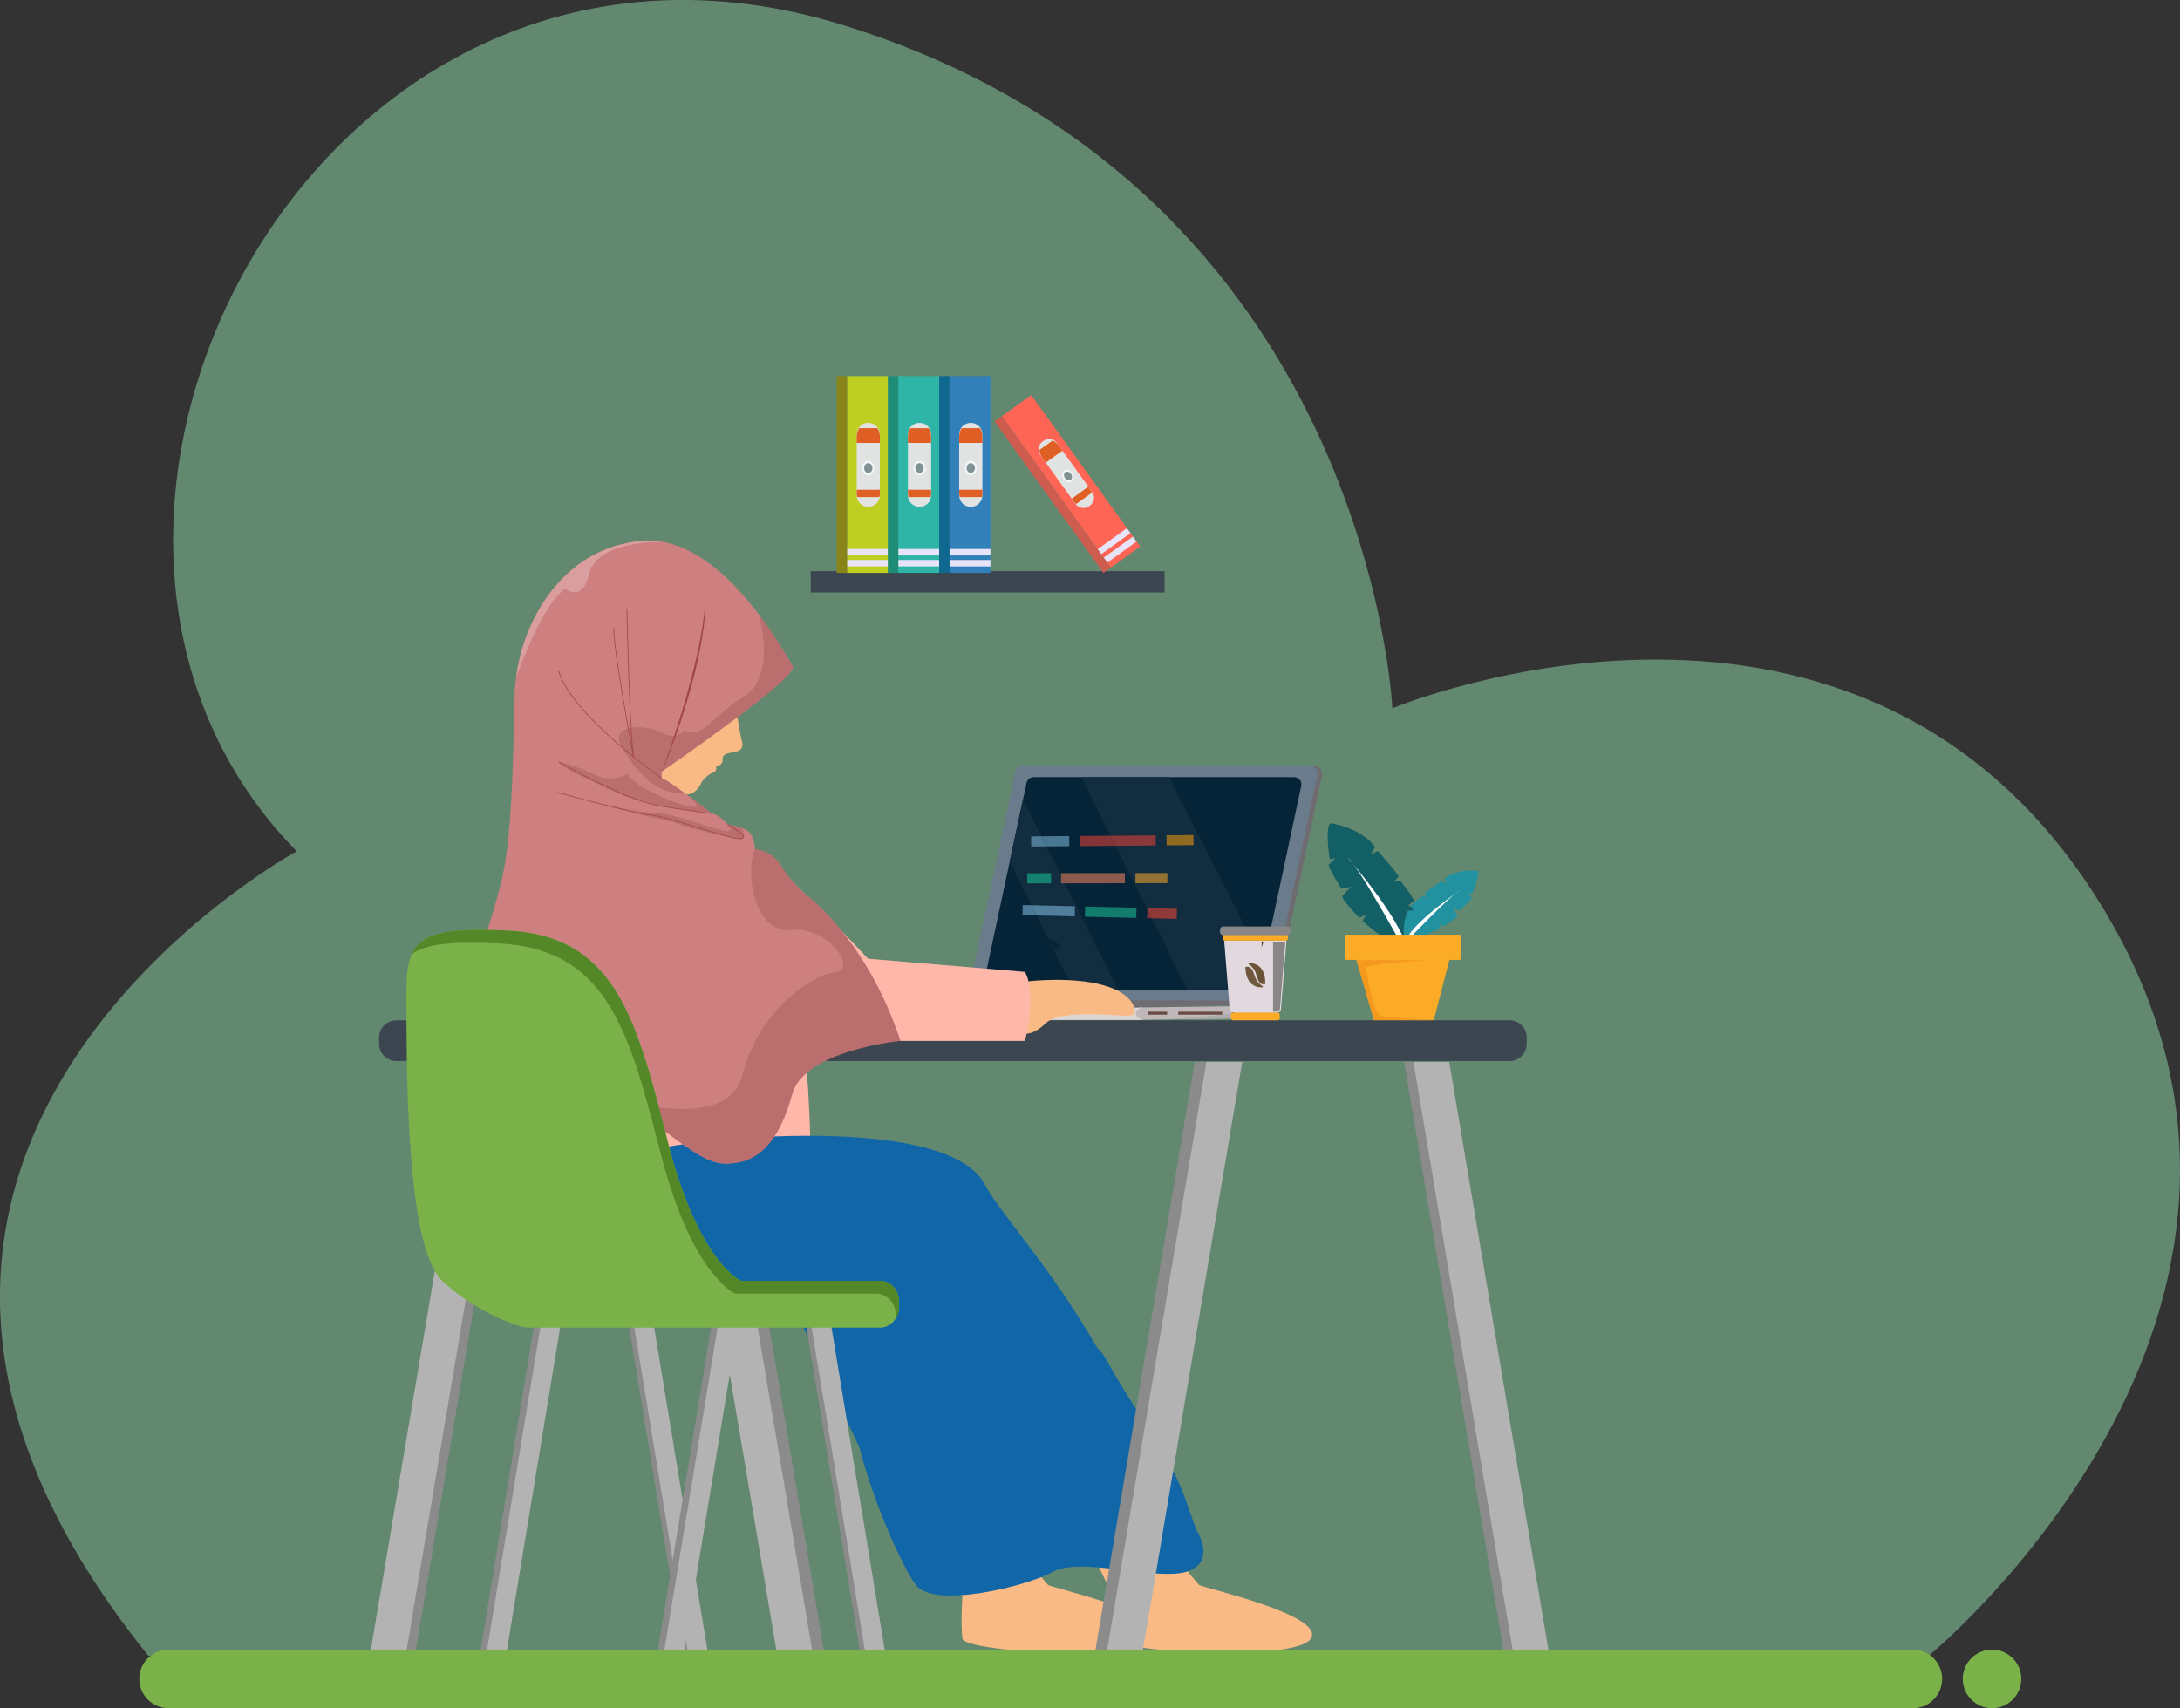<?xml version="1.0" encoding="UTF-8"?>
<!DOCTYPE svg PUBLIC "-//W3C//DTD SVG 1.1//EN" "http://www.w3.org/Graphics/SVG/1.1/DTD/svg11.dtd">
<!-- Creator: CorelDRAW 2017 -->
<svg xmlns="http://www.w3.org/2000/svg" xml:space="preserve" width="61.209mm" height="47.968mm" version="1.1" style="shape-rendering:geometricPrecision; text-rendering:geometricPrecision; image-rendering:optimizeQuality; fill-rule:evenodd; clip-rule:evenodd"
viewBox="0 0 889.67 697.22"
 xmlns:xlink="http://www.w3.org/1999/xlink">
 <rect x="0" y="0" width="889.67" height="697.22" fill="#333333" stroke="none"/>
 <defs>
  <style type="text/css">
   <![CDATA[
    .fil47 {fill:none;fill-rule:nonzero}
    .fil22 {fill:#052438;fill-rule:nonzero}
    .fil14 {fill:#0F6890;fill-rule:nonzero}
    .fil43 {fill:#1066A6;fill-rule:nonzero}
    .fil23 {fill:#112D3F;fill-rule:nonzero}
    .fil53 {fill:#125F65;fill-rule:nonzero}
    .fil35 {fill:#127D6D;fill-rule:nonzero}
    .fil29 {fill:#168170;fill-rule:nonzero}
    .fil12 {fill:#1F8C77;fill-rule:nonzero}
    .fil55 {fill:#2292A0;fill-rule:nonzero}
    .fil46 {fill:#2C5F82;fill-rule:nonzero}
    .fil11 {fill:#2EB5A7;fill-rule:nonzero}
    .fil13 {fill:#3180B9;fill-rule:nonzero}
    .fil1 {fill:#3B4651;fill-rule:nonzero}
    .fil60 {fill:#443414;fill-rule:nonzero}
    .fil24 {fill:#497692;fill-rule:nonzero}
    .fil33 {fill:#4C7A97;fill-rule:nonzero}
    .fil25 {fill:#4E7A95;fill-rule:nonzero}
    .fil34 {fill:#517E9A;fill-rule:nonzero}
    .fil52 {fill:#548728;fill-rule:nonzero}
    .fil20 {fill:#6A4C44;fill-rule:nonzero}
    .fil21 {fill:#6A7B8B;fill-rule:nonzero}
    .fil61 {fill:#6B5338;fill-rule:nonzero}
    .fil15 {fill:#6E6C71;fill-rule:nonzero}
    .fil62 {fill:#70593F;fill-rule:nonzero}
    .fil51 {fill:#7AB149;fill-rule:nonzero}
    .fil8 {fill:#809292;fill-rule:nonzero}
    .fil26 {fill:#843436;fill-rule:nonzero}
    .fil10 {fill:#888419;fill-rule:nonzero}
    .fil59 {fill:#898688;fill-rule:nonzero}
    .fil27 {fill:#8A3839;fill-rule:nonzero}
    .fil36 {fill:#8B3536;fill-rule:nonzero}
    .fil39 {fill:#8B8B8B;fill-rule:nonzero}
    .fil30 {fill:#8D5B4E;fill-rule:nonzero}
    .fil37 {fill:#903939;fill-rule:nonzero}
    .fil28 {fill:#906A21;fill-rule:nonzero}
    .fil31 {fill:#915E50;fill-rule:nonzero}
    .fil32 {fill:#937234;fill-rule:nonzero}
    .fil48 {fill:#A04646;fill-rule:nonzero}
    .fil19 {fill:#AFAAAC;fill-rule:nonzero}
    .fil40 {fill:#B3B3B3;fill-rule:nonzero}
    .fil38 {fill:#B3BAC1;fill-rule:nonzero}
    .fil45 {fill:#BA6E6E;fill-rule:nonzero}
    .fil9 {fill:#BECF21;fill-rule:nonzero}
    .fil18 {fill:#C0B7BA;fill-rule:nonzero}
    .fil5 {fill:#CE5D4F;fill-rule:nonzero}
    .fil44 {fill:#CE8080;fill-rule:nonzero}
    .fil16 {fill:#D2D3D5;fill-rule:nonzero}
    .fil50 {fill:#DA9E9E;fill-rule:nonzero}
    .fil17 {fill:#DCD7D4;fill-rule:nonzero}
    .fil6 {fill:#E05F25;fill-rule:nonzero}
    .fil3 {fill:#E1E3E2;fill-rule:nonzero}
    .fil58 {fill:#E2D9DE;fill-rule:nonzero}
    .fil4 {fill:#E7E4F9;fill-rule:nonzero}
    .fil49 {fill:#E7EEF5;fill-rule:nonzero}
    .fil7 {fill:#F1F6FA;fill-rule:nonzero}
    .fil57 {fill:#F5991E;fill-rule:nonzero}
    .fil41 {fill:#FABA85;fill-rule:nonzero}
    .fil56 {fill:#FCAB26;fill-rule:nonzero}
    .fil2 {fill:#FE6555;fill-rule:nonzero}
    .fil42 {fill:#FFB7A9;fill-rule:nonzero}
    .fil54 {fill:white;fill-rule:nonzero}
    .fil0 {fill:#91DEAB;fill-rule:nonzero;fill-opacity:0.502}
   ]]>
  </style>
 </defs>
 <g id="Layer_x0020_1">
  <g id="_2891719390928">
   <path class="fil0" d="M787.13 675.8c0,0 170.01,-139.18 72.2,-303.34 -97.81,-164.16 -291.11,-83.35 -291.11,-83.35 0,0 -9.32,-211.91 -223.58,-278.7 -214.26,-66.79 -353.99,204.15 -223.58,337.06 0,0 -225.91,123.02 -60.55,328.32l726.62 0z"/>
   <polygon class="fil1" points="330.87,241.83 475.27,241.83 475.27,233.14 330.87,233.14 "/>
   <polygon class="fil2" points="453.35,231.68 465.31,223.08 420.86,161.29 408.9,169.88 "/>
   <path class="fil3" d="M444.4 206.63l0.46 -0.33c1.75,-1.26 2.14,-3.69 0.89,-5.43l-14.42 -20.05c-1.25,-1.75 -3.69,-2.14 -5.43,-0.89l-0.46 0.33c-1.75,1.25 -2.14,3.69 -0.89,5.43l14.42 20.05c1.25,1.75 3.69,2.14 5.43,0.89z"/>
   <polygon class="fil4" points="451.89,229.65 463.84,221.04 462.38,219.01 450.42,227.61 "/>
   <polygon class="fil4" points="449.4,226.19 461.36,217.59 459.9,215.56 447.94,224.16 "/>
   <polygon class="fil5" points="453.35,231.68 450.34,233.85 405.89,172.05 408.9,169.88 "/>
   <path class="fil6" d="M432.15 181.96l1.43 1.99 -6.78 4.88 -1.43 -1.99c-0.72,-1 -1.1,-2.1 -1.18,-3.15l5.35 -3.85c0.97,0.41 1.9,1.13 2.61,2.12z"/>
   <path class="fil6" d="M444.16 198.66l0.77 1.06c0.31,0.43 0.56,0.89 0.75,1.35l-6.49 4.67c-0.38,-0.33 -0.73,-0.71 -1.04,-1.14l-0.77 -1.06 6.78 -4.88z"/>
   <path class="fil7" d="M434.09 195.56c0.9,1.25 2.42,1.69 3.41,0.98 0.98,-0.71 1.05,-2.29 0.15,-3.54 -0.9,-1.25 -2.42,-1.68 -3.4,-0.98 -0.98,0.71 -1.05,2.29 -0.16,3.54z"/>
   <path class="fil8" d="M434.65 195.16c0.61,0.85 1.65,1.15 2.32,0.67 0.67,-0.48 0.72,-1.56 0.11,-2.42 -0.61,-0.85 -1.65,-1.15 -2.32,-0.67 -0.67,0.48 -0.72,1.56 -0.11,2.42z"/>
   <polygon class="fil9" points="345.68,233.85 362.39,233.85 362.39,153.52 345.68,153.52 "/>
   <path class="fil3" d="M354.32 206.87l0.08 0c2.59,0 4.69,-2.1 4.69,-4.7l0 -24.88c0,-2.6 -2.1,-4.69 -4.69,-4.69l-0.08 0c-2.59,0 -4.69,2.1 -4.69,4.69l0 24.88c0,2.59 2.1,4.7 4.69,4.7z"/>
   <polygon class="fil4" points="345.68,231.2 362.39,231.2 362.39,228.56 345.68,228.56 "/>
   <polygon class="fil4" points="345.68,226.71 362.39,226.71 362.39,224.07 345.68,224.07 "/>
   <polygon class="fil10" points="341.47,233.85 345.68,233.85 345.68,153.52 341.47,153.52 "/>
   <path class="fil6" d="M359.09 178.19l0 2.59 -9.47 0 0 -2.59c0,-1.29 0.38,-2.48 1,-3.43l7.47 0c0.62,0.95 1,2.13 1,3.43z"/>
   <path class="fil6" d="M359.09 199.9l0 1.38c0,0.56 -0.07,1.11 -0.2,1.62l-9.06 0c-0.13,-0.51 -0.2,-1.06 -0.2,-1.62l0 -1.38 9.47 0z"/>
   <path class="fil7" d="M351.87 191.04c0,1.62 1.11,2.94 2.49,2.94 1.37,0 2.49,-1.32 2.49,-2.94 0,-1.62 -1.11,-2.93 -2.49,-2.93 -1.37,0 -2.49,1.31 -2.49,2.93z"/>
   <path class="fil8" d="M352.66 191.04c0,1.11 0.76,2 1.7,2 0.94,0 1.7,-0.9 1.7,-2 0,-1.11 -0.76,-2 -1.7,-2 -0.94,0 -1.7,0.9 -1.7,2z"/>
   <polygon class="fil11" points="366.59,233.85 383.3,233.85 383.3,153.52 366.59,153.52 "/>
   <path class="fil3" d="M375.23 206.87l0.08 0c2.59,0 4.7,-2.1 4.7,-4.7l0 -24.88c0,-2.6 -2.1,-4.69 -4.7,-4.69l-0.08 0c-2.59,0 -4.7,2.1 -4.7,4.69l0 24.88c0,2.59 2.1,4.7 4.7,4.7z"/>
   <polygon class="fil4" points="366.59,231.2 383.3,231.2 383.3,228.56 366.59,228.56 "/>
   <polygon class="fil4" points="366.59,226.71 383.3,226.71 383.3,224.07 366.59,224.07 "/>
   <polygon class="fil12" points="362.39,233.85 366.59,233.85 366.59,153.52 362.39,153.52 "/>
   <path class="fil6" d="M380 178.19l0 2.59 -9.47 0 0 -2.59c0,-1.29 0.38,-2.48 1,-3.43l7.47 0c0.63,0.95 1,2.13 1,3.43z"/>
   <path class="fil6" d="M380 199.9l0 1.38c0,0.56 -0.07,1.11 -0.2,1.62l-9.06 0c-0.13,-0.51 -0.2,-1.06 -0.2,-1.62l0 -1.38 9.47 0z"/>
   <path class="fil7" d="M372.78 191.04c0,1.62 1.11,2.94 2.49,2.94 1.37,0 2.49,-1.32 2.49,-2.94 0,-1.62 -1.11,-2.93 -2.49,-2.93 -1.37,0 -2.49,1.31 -2.49,2.93z"/>
   <path class="fil8" d="M373.57 191.04c0,1.11 0.76,2 1.7,2 0.94,0 1.7,-0.9 1.7,-2 0,-1.11 -0.76,-2 -1.7,-2 -0.94,0 -1.7,0.9 -1.7,2z"/>
   <polygon class="fil13" points="387.51,233.85 404.21,233.85 404.21,153.52 387.51,153.52 "/>
   <path class="fil3" d="M396.14 206.87l0.08 0c2.59,0 4.7,-2.1 4.7,-4.7l0 -24.88c0,-2.6 -2.1,-4.69 -4.7,-4.69l-0.08 0c-2.59,0 -4.69,2.1 -4.69,4.69l0 24.88c0,2.59 2.1,4.7 4.69,4.7z"/>
   <polygon class="fil4" points="387.51,231.2 404.21,231.2 404.21,228.56 387.51,228.56 "/>
   <polygon class="fil4" points="387.51,226.71 404.21,226.71 404.21,224.07 387.51,224.07 "/>
   <polygon class="fil14" points="383.3,233.85 387.51,233.85 387.51,153.52 383.3,153.52 "/>
   <path class="fil6" d="M400.92 178.19l0 2.59 -9.47 0 0 -2.59c0,-1.29 0.38,-2.48 1,-3.43l7.47 0c0.62,0.95 1,2.13 1,3.43z"/>
   <path class="fil6" d="M400.92 199.9l0 1.38c0,0.56 -0.07,1.11 -0.2,1.62l-9.06 0c-0.13,-0.51 -0.2,-1.06 -0.2,-1.62l0 -1.38 9.47 0z"/>
   <path class="fil7" d="M393.69 191.04c0,1.62 1.11,2.94 2.49,2.94 1.37,0 2.49,-1.32 2.49,-2.94 0,-1.62 -1.11,-2.93 -2.49,-2.93 -1.37,0 -2.49,1.31 -2.49,2.93z"/>
   <path class="fil8" d="M394.48 191.04c0,1.11 0.76,2 1.7,2 0.94,0 1.7,-0.9 1.7,-2 0,-1.11 -0.76,-2 -1.7,-2 -0.94,0 -1.7,0.9 -1.7,2z"/>
   <polygon class="fil15" points="393.18,409.96 350.33,411.08 459.58,411.87 517.2,410.61 "/>
   <path class="fil16" d="M350.59 416.26l115.76 0 0 -5.01 -115.76 0c-1.38,0 -2.5,1.12 -2.5,2.5 0,1.39 1.12,2.51 2.5,2.51z"/>
   <path class="fil17" d="M466.35 411.25l-1.1 0c-2.4,0.67 -18.68,2.84 -24.76,2.9 -48.26,0.46 -88.31,2.11 -88.31,2.11l114.17 0 0 -5.01z"/>
   <path class="fil18" d="M467.2 416.2l51.2 -0.69c1.75,-0.02 3.14,-0.93 3.09,-2.02l-0.04 -1.08c-0.05,-1.08 -1.48,-1.93 -3.21,-1.91l-51.24 0.68c-1.93,0.03 -3.46,1.04 -3.41,2.24l0.02 0.64c0.05,1.21 1.66,2.16 3.58,2.12z"/>
   <path class="fil19" d="M474.38 416.1l44.02 -0.59c1.75,-0.02 3.14,-0.93 3.09,-2.02l-0.04 -1.08c-0.05,-1.08 -1.48,-1.93 -3.21,-1.91l-3.05 0.04c-5.86,3.87 -40.81,5.55 -40.81,5.55z"/>
   <polygon class="fil20" points="480.85,414.15 498.81,414.15 498.81,412.94 480.85,412.94 "/>
   <polygon class="fil20" points="468.42,414.15 476.31,414.15 476.31,412.94 468.42,412.94 "/>
   <path class="fil20" d="M504.19 413.55c0,0.37 -0.32,0.67 -0.73,0.67 -0.4,0 -0.73,-0.3 -0.73,-0.67 0,-0.38 0.33,-0.68 0.73,-0.68 0.41,0 0.73,0.3 0.73,0.68z"/>
   <path class="fil15" d="M517.01 410.26l-118.42 0c-2.11,0 -3.68,-1.93 -3.25,-3.98l19.27 -91.12c0.32,-1.53 1.68,-2.62 3.24,-2.62l118.42 0c2.11,0 3.68,1.93 3.25,3.98l-19.27 91.13c-0.32,1.52 -1.68,2.62 -3.25,2.62z"/>
   <path class="fil21" d="M515.43 408.35l-116.89 0c-2.08,0 -3.63,-1.89 -3.2,-3.9l19.02 -89.34c0.32,-1.5 1.66,-2.57 3.2,-2.57l116.89 0c2.08,0 3.63,1.89 3.2,3.9l-19.02 89.34c-0.32,1.5 -1.66,2.57 -3.2,2.57z"/>
   <path class="fil22" d="M510.84 404.12l-106.29 0c-1.89,0 -3.3,-1.72 -2.91,-3.54l17.3 -81.04c0.29,-1.36 1.51,-2.33 2.91,-2.33l106.29 0c1.89,0 3.3,1.71 2.91,3.54l-17.3 81.04c-0.29,1.36 -1.5,2.33 -2.91,2.33z"/>
   <path class="fil23" d="M501.21 404.12l-16.52 0 -14.63 -29.28 10.16 0.25 0.11 -4.14 -12.07 -0.3 -0.01 0.55 -12.97 -25.96 16.43 -0.14 -0.03 -4.14 -18.46 0.15 -11.94 -23.9 35.87 0 33.86 66.76 -11.41 0 1.61 20.14zm-24.8 -47.79l-13.04 0.02 0 4.14 13.04 -0.01 -0.01 -4.15zm10.66 -15.51l-11.02 0.09 0.04 4.14 11.02 -0.09 -0.03 -4.14z"/>
   <path class="fil23" d="M456.36 404.12l-18.12 0 -8.11 -16.23 2.45 -0.83 0.02 -0.24 0.11 -1.1 -5.07 -2.92 -0.01 0.1 -0.61 -1.23 0.07 -0.18 -0.17 -0.01 -3.9 -7.81 15.56 0.39 0.1 -4.14 -17.76 -0.44 -8.88 -17.77 1.26 -5.89 4.17 -19.53 7.52 15.05 -4.23 0.04 0.04 4.14 6.25 -0.05 5.94 11.89 0 3.18 1.58 0 21.77 43.58zm-27.4 -47.71l-9.76 0.01 0.01 4.14 9.76 -0.01 -0.01 -4.14zm0.45 30.05l-0.54 -1.08 1.46 0.79 -0.92 0.29z"/>
   <polygon class="fil24" points="427.07,345.47 425.01,341.34 436.35,341.25 436.38,345.39 "/>
   <polygon class="fil25" points="420.82,345.52 420.79,341.38 425.01,341.34 427.07,345.47 "/>
   <polygon class="fil26" points="440.76,345.36 440.72,341.21 453.22,341.11 455.28,345.23 "/>
   <polygon class="fil27" points="455.28,345.23 453.22,341.11 471.68,340.95 471.71,345.1 "/>
   <polygon class="fil28" points="476.09,345.06 476.06,340.92 487.08,340.82 487.11,344.97 "/>
   <polygon class="fil29" points="419.22,360.56 419.21,356.42 428.97,356.4 428.97,360.55 "/>
   <polygon class="fil30" points="434.6,360.54 433.01,357.36 433.01,356.39 459.09,356.36 459.09,360.5 "/>
   <polygon class="fil31" points="433.01,360.54 433.01,357.36 434.6,360.54 "/>
   <polygon class="fil32" points="463.38,360.49 463.38,356.35 476.42,356.33 476.43,360.48 "/>
   <polygon class="fil33" points="423.04,373.67 417.28,373.53 417.38,369.39 420.94,369.48 "/>
   <polygon class="fil34" points="438.6,374.06 423.04,373.67 420.94,369.48 438.7,369.91 "/>
   <polygon class="fil35" points="463.7,374.67 442.76,374.16 442.87,370.02 463.81,370.53 "/>
   <polygon class="fil36" points="470.07,374.83 468.16,374.79 468.25,371.19 "/>
   <polygon class="fil37" points="480.23,375.09 470.07,374.83 468.25,371.19 468.27,370.64 480.33,370.94 "/>
   <polygon class="fil38" points="427.04,381.67 426.94,381.48 427.11,381.5 "/>
   <polygon class="fil39" points="169.32,675.8 154.71,675.8 195.63,433.44 210.24,433.44 "/>
   <polygon class="fil40" points="165.54,675.8 150.93,675.8 191.84,433.44 206.45,433.44 "/>
   <polygon class="fil39" points="322,675.8 336.61,675.8 295.7,433.44 281.09,433.44 "/>
   <polygon class="fil40" points="317.22,675.8 331.83,675.8 290.92,433.44 276.31,433.44 "/>
   <path class="fil1" d="M161.7 433.08l454.38 0c3.86,0 6.98,-3.13 6.98,-6.99l0 -2.66c0,-3.86 -3.12,-6.98 -6.98,-6.98l-454.38 0c-3.86,0 -6.99,3.13 -6.99,6.98l0 2.66c0,3.85 3.13,6.99 6.99,6.99z"/>
   <path class="fil41" d="M419.73 400.52c0,0 17.46,-2.02 30.37,1.56 12.9,3.58 14.25,10.75 12.1,12.18 -2.15,1.43 -28.6,-3.25 -35.52,3.47 -6.92,6.72 -10.99,3.35 -10.99,3.35l4.05 -20.56z"/>
   <path class="fil41" d="M412.55 629.09c0,0 14.21,16.72 15.12,17.8 0.92,1.08 51.46,12.19 45.72,21.87 -5.73,9.68 -79.93,5.74 -80.64,0 -0.72,-5.74 0,-16.9 0,-16.9l-7.11 -14.7 26.91 -8.07z"/>
   <path class="fil42" d="M330.85 471.07c0,0 -0.59,-32.44 -3.1,-47.14 0,0 11.95,0.07 14.1,0.94l76.44 0c0,0 5.11,-18.85 0,-28.17l-64.01 -5.38c0,0 -41.1,-43.97 -49.7,-46.71 -8.6,-2.75 -73.12,-19.59 -91.4,-0.06 -18.28,19.53 43.37,128.14 43.37,128.14 0,0 72.04,6.09 74.31,-1.62z"/>
   <path class="fil41" d="M474.2 629.09c0,0 14.21,16.72 15.12,17.8 0.92,1.08 51.46,12.19 45.72,21.87 -5.73,9.68 -79.93,5.74 -80.65,0 -0.71,-5.74 0,-16.9 0,-16.9l-7.1 -14.7 26.91 -8.07z"/>
   <path class="fil43" d="M261.2 470.9c7.89,-5.02 124.36,-18.65 140.65,12.52 5.86,11.22 26.71,33.4 45.86,66.59 1.63,1.62 3.08,3.54 4.3,5.83 8.9,16.66 24.18,36.3 31.09,54.2 1.76,4.78 5,14.15 5,14.15 0,0 8.69,13.03 -3.44,17.2 -12.13,4.18 -43.45,-6.16 -54.91,0.14 -11.45,6.3 -48.47,14.92 -55.81,5.62 -5.16,-6.54 -17.36,-33.41 -23.25,-56.46 -9,-18.95 -18.21,-38.31 -24.13,-51.92 -3.88,-8.92 -12.67,-14.71 -22.4,-14.73 -19.32,-0.04 -35.43,-0.21 -35.43,-0.21 0,0 -15.41,-47.91 -7.53,-52.93z"/>
   <path class="fil41" d="M300.95 292.7c0,0 1.09,7.39 1.84,9.78 0.75,2.39 -0.13,4.14 -3.77,4.64 -3.64,0.5 -4.39,1.23 -4.14,3.88 0,0 -0.38,1.21 -2.64,1.9 0,0 0.5,2.01 -1.25,2.45 -1.76,0.44 -4.46,3.2 -4.9,4.39 -0.44,1.19 -2.56,4.61 -5.99,4.53 -3.43,-0.08 -12.72,-5.41 -12.72,-5.41l-0.44 -7.97 9.73 -11.49 13.47 -6.7 10.8 0z"/>
   <path class="fil44" d="M367.45 424.87c-14.11,-42.39 -38.82,-59.86 -38.82,-59.86 0,0 -6.34,-5.52 -9.95,-11.7 -3.61,-6.18 -10.54,-6.67 -10.54,-6.67 0,0 -0.31,-6.68 -4.09,-8.17 -3.78,-1.49 -7.09,-1.88 -7.09,-1.88 0,0 -2.98,-3.98 -6.62,-4.61 0,0 -17.71,-13.87 -20.35,-14.35l-0.01 -2.66c0,0 56.54,-38.85 53.52,-43.12 -3.02,-4.27 -29.15,-55.01 -62.87,-51.04 -33.72,3.97 -50.1,37.25 -50.65,63.67 -0.55,26.42 -1,59.34 -5.91,77.56 -2.5,9.28 -4.16,14.51 -5.19,17.41 -0.48,1.23 -0.94,2.37 -1.39,3.43 -5.22,12.29 16.94,61.71 39.54,62.45 22.6,0.74 43.41,28.54 57.77,29.55 14.37,1.01 21.4,-12.44 20.83,-31.03 -0.57,-18.58 51.83,-18.96 51.83,-18.96z"/>
   <path class="fil45" d="M279.12 323.5l0 0c-4.09,-2.98 -8,-5.66 -9.14,-5.87l-0.01 -2.66c0,0 56.54,-38.85 53.52,-43.12 -1.21,-1.71 -6.14,-10.9 -13.79,-21.04 0,0 7.48,25.04 -6.03,33.46 -13.51,8.42 -17.62,17.86 -24.35,13.82 0,0 -3.3,4.28 -9.25,0.97 -5.95,-3.32 -21.75,-3.99 -16.39,5.67 5.35,9.66 13.9,19.99 25.44,18.78z"/>
   <path class="fil45" d="M323.33 446.57c4.93,-17.92 44.12,-21.7 44.12,-21.7 -14.11,-42.39 -38.82,-59.86 -38.82,-59.86 0,0 -6.34,-5.52 -9.95,-11.7 -3.61,-6.18 -10.54,-6.67 -10.54,-6.67 -4,7.98 -1.09,34.39 14.73,32.9 15.82,-1.49 27.12,16.74 18.08,17.31 -9.04,0.57 -31.63,15.82 -37.9,41.8 -5.32,22.09 -44.02,12.26 -55.51,8.82 18.47,6.68 35.14,26.54 47.25,27.39 14.37,1.01 23.14,-8.65 28.54,-28.29z"/>
   <polygon class="fil46" points="244.32,446.45 244.32,446.45 "/>
   <path class="fil45" d="M265.2 333.46c-1.44,-0.37 -20.88,-5.69 -20.88,-5.69 0,0 17.81,4.23 23.5,4.1 5.68,-0.13 24.88,6.93 28.42,7.35 3.07,0.36 1.4,-1.97 0.9,-2.6 0.65,0.09 2.86,0.44 5.52,1.34 0.81,1.24 1.18,2.9 0.92,3.79 -0.43,1.5 -3.11,0.56 -3.11,0.56 0,0 -19.56,-4.15 -22.65,-5.65 -3.09,-1.5 -11.18,-2.83 -12.62,-3.2z"/>
   <line class="fil47" x1="276.18" y1="321.39" x2="276.18" y2= "321.39" />
   <path class="fil45" d="M228.35 311c0.82,0.02 7.43,1.95 14.74,5.27 7.31,3.32 12.97,-0.35 12.97,-0.35 3.16,6.18 26.34,14.92 27.93,13.34 0.99,-0.98 -2.26,-3.78 -4.87,-5.76 4.8,3.5 9.85,7.43 10.98,8.3l0.06 0.18c0,0 -7.85,-1.02 -8,-1.05 -0.15,-0.03 -9.35,-1.27 -11.46,-1.62 -2.12,-0.35 -15.2,-4.02 -16.81,-4.71 -1.61,-0.69 -7.2,-3.22 -8.42,-3.92 -1.22,-0.7 -10.61,-4.91 -11.84,-5.64 -1.22,-0.73 -3.9,-2.44 -3.9,-2.44 0,0 -2.2,-1.64 -1.38,-1.61z"/>
   <path class="fil48" d="M290.31 332.13l0.03 -0.29c-0.08,-0.01 -8.27,-0.86 -21.79,-3.18 -13.5,-2.32 -40.14,-17.62 -40.4,-17.77l-0.15 0.25c0.27,0.15 26.96,15.48 40.5,17.81 13.52,2.32 21.72,3.17 21.8,3.18z"/>
   <path class="fil48" d="M302.55 342.41c0.62,-0.1 0.96,-0.31 1.03,-0.66 0.32,-1.53 -5.86,-4.91 -6.57,-5.28l-0.14 0.26c2.59,1.4 6.62,3.98 6.42,4.97 -0.06,0.31 -0.61,0.42 -1.05,0.45 -2.29,0.2 -10.16,-2.25 -17.78,-4.62 -7.44,-2.32 -15.13,-4.71 -18.44,-4.93 -6.64,-0.44 -38.22,-9.25 -38.54,-9.34l-0.08 0.28c0.32,0.09 31.93,8.91 38.6,9.35 3.27,0.22 10.94,2.61 18.37,4.92 7.99,2.49 15.54,4.84 17.89,4.64 0.1,-0.01 0.19,-0.02 0.28,-0.03z"/>
   <path class="fil48" d="M269.9 317.75l0.17 -0.24c-0.37,-0.25 -36.66,-25.65 -41.87,-43.53l-0.28 0.08c5.24,17.98 41.62,43.43 41.99,43.69z"/>
   <path class="fil48" d="M258.53 308.89l0.28 -0.07c-1.69,-7.18 -2.81,-59.59 -2.82,-60.12l-0.29 0.01c0.01,0.53 1.13,52.97 2.82,60.18z"/>
   <path class="fil48" d="M258.39 308.92l0.29 -0.06c-0.08,-0.45 -8.53,-45.24 -8.02,-52.47l-0.29 -0.02c-0.51,7.26 7.94,52.09 8.02,52.54z"/>
   <path class="fil49" d="M247.71 224l0 -0c-0,0 -0,0 -0,0zm0.08 -0.03l0 0 -0 0zm0.53 -0.2c0,0 0,-0 0.01,-0 -0,0 -0,0 -0.01,0zm0.07 -0.03c0,-0 0.01,-0 0.01,-0 -0,0 -0.01,0 -0.01,0zm0.08 -0.03c0,-0 0.01,-0 0.01,-0.01 -0,0 -0.01,0 -0.01,0.01zm0.08 -0.03c0.01,-0 0.01,-0 0.01,-0 -0.01,0 -0.01,0 -0.01,0zm0.08 -0.03c0,0 0.01,-0 0.01,-0 -0,0 -0,0 -0.01,0zm0.38 -0.14c0,0 0,0 0,-0l-0 0zm0.07 -0.02c0,-0 0.01,-0 0.02,-0.01 -0.01,0 -0.01,0 -0.02,0.01zm0.08 -0.03c0.01,-0 0.01,-0 0.02,-0.01 -0,0 -0.01,0 -0.02,0.01zm0.08 -0.03c0.01,-0 0.01,-0 0.02,-0.01 -0.01,0 -0.01,0 -0.02,0.01zm0.08 -0.03c0,-0 0.01,-0 0.01,-0 -0,0 -0.01,0 -0.01,0zm0.08 -0.03c0.01,-0 0.01,-0 0.01,-0 -0.01,0 -0.01,0 -0.01,0zm0.31 -0.11c0,0 0.01,-0 0.01,-0 -0,0 -0.01,0 -0.01,0zm0.07 -0.02c0,-0 0.01,-0 0.02,-0.01 -0.01,0 -0.01,0 -0.02,0.01zm0.08 -0.03c0.01,-0 0.01,-0 0.02,-0.01 -0.01,0 -0.01,0 -0.02,0.01zm0.08 -0.03c0.01,-0 0.01,-0 0.02,-0.01 -0.01,0 -0.01,0 -0.02,0.01zm0.08 -0.03c0.01,-0 0.01,-0 0.02,-0.01 -0.01,0 -0.02,0.01 -0.02,0.01zm0.08 -0.03c0.01,-0 0.02,-0.01 0.02,-0.01 -0.01,0 -0.02,0.01 -0.02,0.01zm0.08 -0.03c0.01,-0 0.01,-0 0.02,-0.01 -0.01,0 -0.01,0 -0.02,0.01zm0.23 -0.08c0,0 0,-0 0.01,-0 -0,0 -0,0 -0.01,0zm0.06 -0.02c0.01,-0 0.02,-0.01 0.03,-0.01 -0.01,0 -0.02,0.01 -0.03,0.01zm0.08 -0.03c0.01,-0 0.02,-0.01 0.03,-0.01 -0.01,0 -0.02,0.01 -0.03,0.01zm0.08 -0.03c0.01,-0 0.02,-0.01 0.03,-0.01 -0.01,0 -0.02,0.01 -0.03,0.01zm0.08 -0.03c0.01,-0 0.02,-0.01 0.03,-0.01 -0.01,0 -0.02,0.01 -0.03,0.01zm0.08 -0.03c0.01,-0 0.02,-0.01 0.03,-0.01 -0.01,0 -0.02,0.01 -0.03,0.01zm0.08 -0.03c0.01,-0 0.02,-0.01 0.03,-0.01 -0.01,0 -0.02,0.01 -0.03,0.01zm0.08 -0.03c0.01,-0 0.02,-0.01 0.02,-0.01 -0.01,0 -0.01,0 -0.02,0.01zm0.22 -0.07c0.01,-0 0.02,-0.01 0.03,-0.01 -0.01,0 -0.02,0 -0.03,0.01zm0.08 -0.02c0.01,-0 0.02,-0.01 0.03,-0.01 -0.01,0 -0.02,0.01 -0.03,0.01zm0.08 -0.02c0.01,-0 0.02,-0.01 0.04,-0.01 -0.01,0 -0.03,0.01 -0.04,0.01zm0.08 -0.02c0.01,-0 0.02,-0.01 0.04,-0.01 -0.01,0 -0.02,0.01 -0.04,0.01zm0.08 -0.03c0.01,-0 0.02,-0.01 0.04,-0.01 -0.01,0 -0.03,0.01 -0.04,0.01zm0.08 -0.02c0.01,-0 0.03,-0.01 0.04,-0.01 -0.01,0 -0.03,0.01 -0.04,0.01zm0.09 -0.03c0.01,-0 0.02,-0.01 0.03,-0.01 -0.01,0 -0.02,0.01 -0.03,0.01zm0.08 -0.02c0.01,-0 0.01,-0 0.02,-0.01 -0.01,0 -0.01,0 -0.02,0.01zm0.13 -0.04c0.01,-0 0.03,-0.01 0.04,-0.01 -0.01,0 -0.03,0.01 -0.04,0.01zm0.08 -0.02c0.01,-0 0.03,-0.01 0.04,-0.01 -0.01,0 -0.03,0.01 -0.04,0.01zm0.09 -0.02c0.01,-0 0.03,-0.01 0.04,-0.01 -0.01,0 -0.02,0.01 -0.04,0.01zm0.09 -0.02c0.01,-0 0.03,-0.01 0.04,-0.01 -0.01,0 -0.03,0.01 -0.04,0.01zm0.08 -0.02c0.01,-0 0.03,-0.01 0.04,-0.01 -0.01,0 -0.03,0.01 -0.04,0.01zm0.09 -0.02c0.01,-0 0.03,-0.01 0.04,-0.01 -0.01,0 -0.03,0.01 -0.04,0.01zm0.09 -0.02c0.01,-0 0.03,-0.01 0.04,-0.01 -0.01,0 -0.03,0.01 -0.04,0.01zm0.09 -0.02c0.01,-0 0.02,-0.01 0.03,-0.01 -0.01,0 -0.02,0.01 -0.03,0.01zm0.12 -0.03c0.02,-0.01 0.03,-0.01 0.05,-0.01 -0.02,0 -0.03,0.01 -0.05,0.01zm0.09 -0.03c0.01,-0 0.03,-0.01 0.04,-0.01 -0.01,0 -0.03,0.01 -0.04,0.01zm0.09 -0.02c0.01,-0 0.03,-0.01 0.04,-0.01 -0.01,0 -0.03,0.01 -0.04,0.01zm0.08 -0.02c0.01,-0 0.03,-0.01 0.04,-0.01 -0.01,0 -0.03,0.01 -0.04,0.01zm0.09 -0.02c0.01,-0 0.03,-0.01 0.04,-0.01 -0.01,0 -0.03,0.01 -0.04,0.01zm0.08 -0.02c0.02,-0 0.03,-0.01 0.05,-0.01 -0.02,0 -0.03,0.01 -0.05,0.01zm0.09 -0.02c0.01,-0 0.03,-0.01 0.04,-0.01 -0.01,0 -0.03,0.01 -0.04,0.01zm0.08 -0.02c0.02,-0 0.03,-0.01 0.05,-0.01 -0.01,0 -0.03,0.01 -0.05,0.01zm0.09 -0.02c0.03,-0.01 0.06,-0.02 0.09,-0.02 -0.03,0.01 -0.06,0.01 -0.09,0.02zm0.11 -0.03c0.02,-0.01 0.04,-0.01 0.06,-0.02 -0.02,0.01 -0.04,0.01 -0.06,0.02zm0.1 -0.03c0.02,-0 0.03,-0.01 0.05,-0.01 -0.02,0 -0.03,0.01 -0.05,0.01zm0.09 -0.02c0.01,-0 0.03,-0.01 0.05,-0.01 -0.01,0 -0.03,0.01 -0.05,0.01zm0.09 -0.02c0.02,-0 0.03,-0.01 0.05,-0.01 -0.01,0 -0.03,0.01 -0.05,0.01zm0.09 -0.02c0.01,-0 0.03,-0.01 0.05,-0.01 -0.02,0 -0.03,0.01 -0.05,0.01zm0.09 -0.02c0.02,-0 0.03,-0.01 0.05,-0.01 -0.02,0 -0.04,0.01 -0.05,0.01zm0.09 -0.02c0.02,-0 0.04,-0.01 0.06,-0.01 -0.02,0 -0.04,0.01 -0.06,0.01zm0.09 -0.02c0.02,-0.01 0.05,-0.01 0.07,-0.02 -0.02,0.01 -0.05,0.01 -0.07,0.02zm0.09 -0.02c0.03,-0.01 0.06,-0.01 0.09,-0.02 -0.03,0.01 -0.06,0.01 -0.09,0.02zm0.11 -0.03c0.02,-0 0.04,-0.01 0.06,-0.01 -0.02,0 -0.04,0.01 -0.06,0.01zm0.09 -0.02c0.02,-0 0.04,-0.01 0.06,-0.01 -0.02,0.01 -0.04,0.01 -0.06,0.01zm0.09 -0.02c0.02,-0.01 0.03,-0.01 0.05,-0.01 -0.02,0 -0.03,0.01 -0.05,0.01zm0.09 -0.02c0.02,-0 0.03,-0.01 0.05,-0.01 -0.02,0.01 -0.03,0.01 -0.05,0.01zm0.09 -0.02c0.02,-0.01 0.03,-0.01 0.05,-0.01 -0.02,0 -0.03,0.01 -0.05,0.01zm0.09 -0.02c0.02,-0 0.03,-0.01 0.05,-0.01 -0.02,0 -0.03,0.01 -0.05,0.01zm0.09 -0.02c0.02,-0.01 0.04,-0.01 0.06,-0.01 -0.02,0 -0.04,0.01 -0.06,0.01zm0.09 -0.02c0.03,-0.01 0.06,-0.01 0.09,-0.02 -0.03,0.01 -0.06,0.01 -0.09,0.02zm0.12 -0.03c0.02,-0 0.03,-0.01 0.05,-0.01 -0.02,0 -0.03,0.01 -0.05,0.01zm0.09 -0.02c0.02,-0 0.03,-0.01 0.05,-0.01 -0.02,0 -0.03,0.01 -0.05,0.01zm0.09 -0.02c0.01,-0 0.03,-0.01 0.05,-0.01 -0.02,0 -0.03,0.01 -0.05,0.01zm0.09 -0.02c0.02,-0 0.03,-0.01 0.05,-0.01 -0.02,0 -0.03,0.01 -0.05,0.01zm0.09 -0.02c0.01,-0 0.03,-0.01 0.05,-0.01 -0.02,0 -0.03,0.01 -0.05,0.01zm0.09 -0.02c0.02,-0 0.03,-0.01 0.05,-0.01 -0.02,0 -0.03,0.01 -0.05,0.01zm0.09 -0.02c0.02,-0 0.03,-0.01 0.05,-0.01 -0.02,0 -0.03,0.01 -0.05,0.01zm0.09 -0.02c0.02,-0.01 0.04,-0.01 0.06,-0.01 -0.02,0 -0.04,0.01 -0.06,0.01zm0.1 -0.02c0.02,-0 0.05,-0.01 0.07,-0.01 -0.02,0 -0.05,0.01 -0.07,0.01zm0.11 -0.02c0.02,-0 0.03,-0.01 0.06,-0.01 -0.02,0 -0.04,0.01 -0.06,0.01zm0.09 -0.02c0.02,-0 0.04,-0.01 0.06,-0.01 -0.02,0 -0.04,0.01 -0.06,0.01zm0.09 -0.02c0.02,-0 0.04,-0.01 0.05,-0.01 -0.02,0 -0.04,0.01 -0.05,0.01zm0.09 -0.02c0.02,-0 0.03,-0.01 0.05,-0.01 -0.02,0 -0.03,0.01 -0.05,0.01zm0.09 -0.02c0.02,-0 0.03,-0.01 0.05,-0.01 -0.02,0 -0.03,0.01 -0.05,0.01zm0.09 -0.02c0.02,-0 0.04,-0.01 0.05,-0.01 -0.02,0 -0.04,0.01 -0.05,0.01zm0.09 -0.02c0.02,-0 0.04,-0.01 0.06,-0.01 -0.02,0 -0.04,0.01 -0.06,0.01zm0.09 -0.02c0.03,-0.01 0.06,-0.01 0.09,-0.02 -0.03,0.01 -0.06,0.01 -0.09,0.02zm0.11 -0.02c0.02,-0 0.04,-0.01 0.06,-0.01 -0.02,0 -0.04,0.01 -0.06,0.01zm0.1 -0.02c0.02,-0 0.04,-0.01 0.06,-0.01 -0.02,0 -0.04,0.01 -0.06,0.01zm0.09 -0.02c0.02,-0 0.03,-0.01 0.05,-0.01 -0.02,0 -0.03,0.01 -0.05,0.01zm0.09 -0.02c0.02,-0 0.03,-0.01 0.05,-0.01 -0.02,0 -0.03,0.01 -0.05,0.01zm0.09 -0.02c0.02,-0 0.03,-0.01 0.05,-0.01 -0.02,0 -0.03,0.01 -0.05,0.01zm0.09 -0.02c0.02,-0 0.04,-0.01 0.05,-0.01 -0.02,0 -0.04,0.01 -0.05,0.01zm0.09 -0.02c0.02,-0 0.04,-0.01 0.06,-0.01 -0.02,0 -0.04,0.01 -0.06,0.01zm0.09 -0.02c0.03,-0.01 0.06,-0.01 0.09,-0.02 -0.03,0.01 -0.06,0.01 -0.09,0.02zm0.09 -0.02c0.03,-0.01 0.06,-0.01 0.09,-0.02 -0.03,0.01 -0.06,0.01 -0.09,0.02zm0.12 -0.02c0.02,-0 0.04,-0.01 0.07,-0.01 -0.02,0 -0.04,0.01 -0.07,0.01zm0.1 -0.02c0.02,-0 0.04,-0.01 0.06,-0.01 -0.02,0 -0.04,0.01 -0.06,0.01zm0.1 -0.02c0.02,-0 0.03,-0.01 0.05,-0.01 -0.02,0 -0.03,0.01 -0.05,0.01zm0.09 -0.02c0.02,-0 0.03,-0.01 0.05,-0.01 -0.02,0 -0.03,0.01 -0.05,0.01zm0.09 -0.02c0.02,-0 0.03,-0.01 0.05,-0.01 -0.01,0 -0.03,0.01 -0.05,0.01zm0.09 -0.02c0.02,-0 0.03,-0.01 0.06,-0.01 -0.02,0 -0.04,0.01 -0.06,0.01zm0.09 -0.01c0.02,-0 0.04,-0.01 0.06,-0.01 -0.02,0 -0.04,0.01 -0.06,0.01zm0.09 -0.02c0.03,-0 0.06,-0.01 0.09,-0.01 -0.03,0 -0.06,0.01 -0.09,0.01zm0.12 -0.02c0.02,-0 0.04,-0.01 0.06,-0.01 -0.02,0 -0.04,0.01 -0.06,0.01zm0.1 -0.02c0.02,-0 0.04,-0.01 0.06,-0.01 -0.02,0 -0.04,0.01 -0.06,0.01zm0.1 -0.02c0.02,-0 0.03,-0.01 0.06,-0.01 -0.02,0 -0.04,0 -0.06,0.01zm0.09 -0.01c0.02,-0 0.03,-0.01 0.05,-0.01 -0.02,0 -0.03,0 -0.05,0.01zm0.09 -0.01c0.02,-0 0.04,-0.01 0.06,-0.01 -0.02,0 -0.04,0.01 -0.06,0.01zm0.09 -0.01c0.02,-0 0.04,-0.01 0.06,-0.01 -0.02,0 -0.04,0.01 -0.06,0.01zm0.09 -0.01c0.02,-0 0.04,-0.01 0.06,-0.01 -0.02,0 -0.04,0.01 -0.06,0.01zm0.09 -0.01c0.06,-0.01 0.13,-0.02 0.19,-0.03 -0.06,0.01 -0.12,0.02 -0.19,0.03zm0.21 -0.03c0.02,-0 0.05,-0.01 0.07,-0.01 -0.02,0 -0.04,0.01 -0.07,0.01zm0.1 -0.01c0.02,-0 0.04,-0.01 0.06,-0.01 -0.02,0 -0.03,0 -0.06,0.01zm0.09 -0.01c0.02,-0 0.04,-0.01 0.05,-0.01 -0.02,0 -0.03,0.01 -0.05,0.01zm0.09 -0.01c0.02,-0 0.03,-0 0.06,-0.01 -0.02,0 -0.04,0.01 -0.06,0.01zm0.09 -0.01c0.02,-0 0.04,-0 0.06,-0.01 -0.02,0 -0.04,0.01 -0.06,0.01zm0.1 -0.01c0.02,-0 0.04,-0.01 0.06,-0.01 -0.02,0 -0.04,0.01 -0.06,0.01zm0.09 -0.01c0.02,-0 0.04,-0.01 0.07,-0.01 -0.02,0 -0.04,0.01 -0.07,0.01zm0.09 -0.01c0.03,-0 0.06,-0.01 0.09,-0.01 -0.03,0 -0.06,0.01 -0.09,0.01zm0.11 -0.01c0.02,-0 0.05,-0.01 0.07,-0.01 -0.02,0 -0.05,0.01 -0.07,0.01zm0.11 -0.01c0.02,-0 0.04,-0 0.06,-0.01 -0.02,0 -0.04,0 -0.06,0.01zm0.1 -0.01c0.02,-0 0.04,-0.01 0.06,-0.01 -0.02,0 -0.04,0 -0.06,0.01zm0.09 -0.01c0.02,-0 0.04,-0 0.06,-0.01 -0.02,0 -0.04,0.01 -0.06,0.01zm0.1 -0.01c0.02,-0 0.04,-0 0.06,-0.01 -0.02,0 -0.04,0 -0.06,0.01zm0.1 -0.01c0.02,-0 0.04,-0 0.06,-0.01 -0.02,0 -0.04,0 -0.06,0.01zm0.09 -0.01c0.02,-0 0.04,-0 0.06,-0.01 -0.02,0 -0.04,0.01 -0.06,0.01zm0.1 -0.01c0.03,-0 0.06,-0.01 0.09,-0.01 -0.03,0 -0.06,0.01 -0.09,0.01z"/>
   <path class="fil50" d="M210.68 275.94c2.96,-20.8 15.08,-43.35 37.04,-51.93 0,-0 0,-0 0,-0 0.03,-0.01 0.05,-0.02 0.07,-0.03l0 0c0.18,-0.07 0.35,-0.14 0.53,-0.2 0,0 0,-0 0.01,-0 0.02,-0.01 0.05,-0.02 0.07,-0.03 0,-0 0.01,-0 0.01,-0 0.02,-0.01 0.05,-0.02 0.07,-0.02 0,-0 0.01,-0 0.01,-0.01 0.02,-0.01 0.04,-0.02 0.07,-0.02 0.01,-0 0.01,-0 0.01,-0 0.02,-0.01 0.05,-0.02 0.07,-0.02 0,-0 0,0 0.01,-0 0.13,-0.05 0.25,-0.09 0.38,-0.14l0 -0c0.02,-0.01 0.04,-0.01 0.07,-0.02 0.01,-0 0.01,-0 0.02,-0.01 0.02,-0.01 0.04,-0.01 0.06,-0.02 0.01,-0 0.01,-0.01 0.02,-0.01 0.02,-0.01 0.04,-0.02 0.06,-0.02 0.01,-0 0.01,-0 0.02,-0.01 0.02,-0.01 0.04,-0.02 0.06,-0.02 0,0 0.01,-0 0.01,-0 0.02,-0.01 0.04,-0.02 0.06,-0.02 0.01,-0 0.01,-0 0.01,-0 0.1,-0.03 0.19,-0.07 0.29,-0.1 0,-0 0.01,-0 0.01,-0 0.02,-0.01 0.04,-0.01 0.07,-0.02 0,-0 0.01,-0 0.02,-0.01 0.02,-0.01 0.04,-0.01 0.06,-0.02 0.01,-0 0.01,-0 0.02,-0.01 0.02,-0.01 0.04,-0.01 0.06,-0.02 0.01,-0 0.01,-0 0.02,-0.01 0.02,-0.01 0.04,-0.01 0.06,-0.02 0.01,-0 0.02,-0 0.02,-0.01 0.02,-0.01 0.04,-0.01 0.06,-0.02 0.01,-0 0.02,-0.01 0.02,-0.01 0.02,-0.01 0.04,-0.01 0.06,-0.02 0.01,-0 0.01,-0 0.02,-0.01 0.07,-0.02 0.14,-0.05 0.21,-0.07 0,0 0,-0 0.01,-0 0.02,-0.01 0.04,-0.01 0.06,-0.02 0.01,-0 0.02,-0.01 0.03,-0.01 0.02,-0.01 0.04,-0.01 0.06,-0.02 0.01,-0 0.02,-0.01 0.03,-0.01 0.02,-0.01 0.04,-0.01 0.06,-0.02 0.01,-0 0.02,-0.01 0.03,-0.01 0.02,-0 0.03,-0.01 0.05,-0.02 0.01,-0 0.02,-0.01 0.03,-0.01 0.02,-0.01 0.03,-0.01 0.05,-0.02 0.01,-0 0.02,-0.01 0.03,-0.01 0.02,-0 0.03,-0.01 0.05,-0.01 0.01,-0 0.02,-0.01 0.03,-0.01 0.02,-0.01 0.03,-0.01 0.05,-0.02 0.01,-0 0.01,-0.01 0.02,-0.01 0.07,-0.02 0.13,-0.04 0.2,-0.06 0.01,-0 0.02,-0.01 0.03,-0.01 0.02,-0.01 0.03,-0.01 0.05,-0.02 0.01,-0 0.02,-0.01 0.03,-0.01 0.02,-0 0.03,-0.01 0.05,-0.01 0.01,-0 0.02,-0.01 0.04,-0.01 0.01,-0 0.03,-0.01 0.05,-0.01 0.01,-0 0.03,-0.01 0.04,-0.01 0.02,-0 0.03,-0.01 0.05,-0.01 0.01,-0 0.03,-0.01 0.04,-0.01 0.01,-0 0.03,-0.01 0.05,-0.01 0.01,-0 0.03,-0.01 0.04,-0.01 0.01,-0 0.03,-0.01 0.05,-0.01 0.01,-0 0.02,-0.01 0.03,-0.01 0.02,-0 0.03,-0.01 0.05,-0.01 0.01,-0 0.01,-0 0.02,-0.01 0.04,-0.01 0.07,-0.02 0.11,-0.03 0.01,-0 0.03,-0.01 0.04,-0.01 0.01,-0 0.03,-0.01 0.04,-0.01 0.01,-0 0.03,-0.01 0.04,-0.01 0.01,-0 0.03,-0.01 0.05,-0.01 0.01,-0 0.03,-0.01 0.04,-0.01 0.01,-0 0.03,-0.01 0.05,-0.01 0.01,-0 0.03,-0.01 0.04,-0.01 0.01,-0 0.03,-0.01 0.05,-0.01 0.01,-0 0.03,-0.01 0.04,-0.01 0.01,-0 0.03,-0.01 0.05,-0.01 0.01,-0 0.03,-0.01 0.04,-0.01 0.02,-0 0.03,-0.01 0.05,-0.01 0.01,-0 0.03,-0.01 0.04,-0.01 0.02,-0 0.03,-0.01 0.05,-0.01 0.01,-0 0.02,-0.01 0.03,-0.01 0.03,-0.01 0.06,-0.01 0.08,-0.02 0.02,-0.01 0.03,-0.01 0.05,-0.01 0.01,-0.01 0.02,-0.01 0.04,-0.01 0.01,-0 0.03,-0.01 0.04,-0.01 0.02,-0 0.03,-0.01 0.05,-0.01 0.01,-0 0.03,-0.01 0.04,-0.01 0.01,-0 0.03,-0.01 0.04,-0.01 0.01,-0 0.03,-0.01 0.04,-0.01 0.01,-0 0.03,-0.01 0.04,-0.01 0.01,-0 0.03,-0.01 0.04,-0.01 0.01,-0 0.03,-0.01 0.04,-0.01 0.01,-0 0.03,-0.01 0.05,-0.01 0.01,-0 0.03,-0.01 0.04,-0.01 0.01,-0 0.03,-0.01 0.04,-0.01 0.01,-0 0.03,-0.01 0.04,-0.01 0.02,-0 0.03,-0.01 0.05,-0.01 0.01,-0 0.03,-0.01 0.04,-0.01 0.03,-0.01 0.06,-0.02 0.09,-0.02 0.01,-0 0.02,-0 0.02,-0.01 0.02,-0.01 0.04,-0.01 0.06,-0.02 0.01,-0 0.02,-0.01 0.04,-0.01 0.02,-0 0.03,-0.01 0.05,-0.01 0.01,-0 0.02,-0.01 0.04,-0.01 0.01,-0 0.03,-0.01 0.05,-0.01 0.01,-0 0.03,-0.01 0.04,-0.01 0.02,-0 0.03,-0.01 0.05,-0.01 0.01,-0 0.03,-0.01 0.04,-0.01 0.02,-0 0.03,-0.01 0.05,-0.01 0.01,-0 0.02,-0.01 0.04,-0.01 0.01,-0 0.03,-0.01 0.05,-0.01 0.01,-0 0.02,-0.01 0.03,-0.01 0.02,-0 0.04,-0.01 0.06,-0.01 0.01,-0 0.02,-0 0.03,-0.01 0.02,-0.01 0.05,-0.01 0.07,-0.02 0,-0 0.01,-0 0.01,-0 0.03,-0.01 0.06,-0.01 0.09,-0.02 0.01,-0 0.02,-0 0.03,-0.01 0.02,-0 0.04,-0.01 0.06,-0.01 0.01,-0 0.02,-0.01 0.03,-0.01 0.02,-0 0.03,-0.01 0.06,-0.01 0.01,-0 0.02,-0.01 0.04,-0.01 0.02,-0.01 0.03,-0.01 0.05,-0.01 0.01,-0 0.03,-0.01 0.04,-0.01 0.02,-0 0.03,-0.01 0.05,-0.01 0.01,-0 0.03,-0.01 0.04,-0.01 0.02,-0.01 0.03,-0.01 0.05,-0.01 0.01,-0 0.03,-0.01 0.04,-0.01 0.02,-0 0.03,-0.01 0.05,-0.01 0.01,-0 0.03,-0.01 0.04,-0.01 0.02,-0 0.04,-0.01 0.06,-0.01 0.01,-0 0.02,-0.01 0.03,-0.01 0.03,-0.01 0.06,-0.01 0.09,-0.02 0.01,-0 0.02,-0 0.04,-0.01 0.02,-0 0.03,-0.01 0.05,-0.01 0.01,-0 0.03,-0.01 0.04,-0.01 0.01,-0 0.03,-0.01 0.05,-0.01 0.01,-0 0.03,-0.01 0.04,-0.01 0.01,-0 0.03,-0.01 0.05,-0.01 0.01,-0 0.03,-0.01 0.04,-0.01 0.02,-0 0.03,-0.01 0.05,-0.01 0.01,-0 0.03,-0.01 0.04,-0.01 0.02,-0 0.03,-0.01 0.05,-0.01 0.01,-0 0.03,-0.01 0.04,-0.01 0.02,-0 0.03,-0.01 0.05,-0.01 0.01,-0 0.03,-0.01 0.04,-0.01 0.02,-0 0.03,-0.01 0.05,-0.01 0.01,-0 0.02,-0.01 0.04,-0.01 0.02,-0.01 0.04,-0.01 0.06,-0.01 0.01,-0 0.03,-0.01 0.04,-0.01 0.02,-0 0.05,-0.01 0.07,-0.01 0.01,-0 0.03,-0.01 0.04,-0.01 0.02,-0 0.04,-0.01 0.06,-0.01 0.01,-0 0.02,-0 0.03,-0.01 0.02,-0 0.04,-0.01 0.06,-0.01 0.01,-0 0.02,-0 0.03,-0.01 0.02,-0 0.04,-0.01 0.05,-0.01 0.01,-0 0.03,-0 0.04,-0.01 0.02,-0 0.03,-0.01 0.05,-0.01 0.01,-0 0.03,-0.01 0.04,-0.01 0.02,-0 0.03,-0.01 0.05,-0.01 0.01,-0 0.02,-0.01 0.04,-0.01 0.02,-0 0.04,-0.01 0.05,-0.01 0.01,-0 0.02,-0 0.03,-0.01 0.02,-0 0.04,-0.01 0.06,-0.01 0.01,-0 0.02,-0 0.03,-0.01 0.03,-0.01 0.06,-0.01 0.09,-0.02 0.01,-0 0.02,-0 0.03,-0.01 0.02,-0 0.04,-0.01 0.06,-0.01 0.01,-0 0.02,-0 0.04,-0.01 0.02,-0 0.04,-0.01 0.06,-0.01 0.01,-0 0.03,-0 0.04,-0.01 0.02,-0 0.03,-0.01 0.05,-0.01 0.01,-0 0.03,-0.01 0.04,-0.01 0.02,-0 0.03,-0.01 0.05,-0.01 0.01,-0 0.02,-0 0.04,-0.01 0.02,-0 0.03,-0.01 0.05,-0.01 0.01,-0 0.03,-0.01 0.04,-0.01 0.02,-0 0.04,-0.01 0.05,-0.01 0.01,-0 0.02,-0 0.04,-0.01 0.02,-0 0.04,-0.01 0.06,-0.01 0.01,-0 0.02,-0 0.03,-0.01 0.03,-0.01 0.06,-0.01 0.09,-0.02 0,0 0,0 0,0 0.03,-0.01 0.06,-0.01 0.09,-0.02 0.01,-0 0.02,-0 0.03,-0 0.02,-0 0.04,-0.01 0.07,-0.01 0.01,-0 0.02,-0 0.03,-0.01 0.02,-0 0.04,-0.01 0.06,-0.01 0.01,-0 0.03,-0 0.04,-0.01 0.02,-0 0.03,-0.01 0.05,-0.01 0.01,-0 0.03,-0 0.04,-0.01 0.02,-0 0.03,-0.01 0.05,-0.01 0.01,-0 0.03,-0 0.04,-0.01 0.02,-0 0.03,-0.01 0.05,-0.01 0.01,-0 0.03,-0 0.04,-0.01 0.02,-0 0.04,-0.01 0.06,-0.01 0.01,-0 0.02,-0 0.04,-0.01 0.02,-0 0.04,-0.01 0.06,-0.01 0.01,-0 0.02,-0 0.03,-0 0.03,-0 0.06,-0.01 0.09,-0.01 0.01,-0 0.02,-0 0.03,-0 0.02,-0 0.04,-0.01 0.06,-0.01 0.01,0 0.02,-0 0.03,-0 0.02,-0 0.04,-0.01 0.06,-0.01 0.01,-0 0.02,-0 0.04,-0.01 0.02,-0 0.04,-0.01 0.06,-0.01 0.01,-0 0.03,-0.01 0.04,-0.01 0.02,-0 0.03,-0.01 0.05,-0.01 0.01,-0 0.02,-0 0.04,-0.01 0.02,-0 0.04,-0.01 0.06,-0.01 0.01,-0 0.02,-0 0.04,-0.01 0.02,-0 0.04,-0.01 0.06,-0.01 0.01,-0 0.02,-0 0.04,-0 0.02,-0 0.04,-0.01 0.06,-0.01 0.01,-0 0.02,-0 0.03,-0 0.06,-0.01 0.13,-0.02 0.19,-0.03 0.01,-0 0.02,-0 0.03,-0 0.02,-0 0.04,-0.01 0.07,-0.01 0.01,-0 0.02,-0 0.04,-0.01 0.02,-0 0.03,-0 0.06,-0.01 0.01,-0 0.03,-0 0.04,-0.01 0.02,-0 0.03,-0.01 0.05,-0.01 0.01,-0 0.03,-0 0.04,-0.01 0.02,-0 0.03,-0 0.06,-0.01 0.01,-0 0.02,-0 0.03,-0.01 0.02,-0 0.04,-0 0.06,-0.01 0.01,-0 0.03,-0 0.04,-0 0.02,-0 0.04,-0.01 0.06,-0.01 0.01,-0 0.02,-0 0.03,-0 0.02,-0 0.05,-0.01 0.07,-0.01 0.01,0 0.02,-0 0.03,-0 0.03,-0 0.06,-0.01 0.09,-0.01 0,-0 0.01,-0 0.02,-0 0.02,-0 0.05,-0.01 0.07,-0.01 0.01,-0 0.02,-0 0.04,-0 0.02,-0 0.04,-0 0.06,-0.01 0.01,-0 0.03,-0 0.04,-0 0.02,-0 0.04,-0.01 0.06,-0.01 0.01,-0 0.03,-0 0.04,-0.01 0.02,-0 0.04,-0 0.06,-0.01 0.01,0 0.02,-0 0.04,-0 0.02,-0 0.04,-0 0.06,-0.01 0.01,-0 0.03,-0 0.04,-0 0.02,-0 0.04,-0 0.06,-0.01 0.01,-0 0.02,-0 0.03,-0 0.02,-0 0.04,-0 0.06,-0.01 0.01,-0 0.02,-0 0.03,-0 0.03,-0 0.06,-0.01 0.09,-0.01l0 0c1.26,-0.15 2.51,-0.22 3.75,-0.22 1.92,0 3.82,0.17 5.68,0.49 -0.06,-0 -0.33,-0.01 -0.77,-0.01 -4.41,0 -25.97,0.73 -28.91,12.86 -1.5,6.17 -3.96,7.71 -6.03,7.71 -2.05,0 -3.72,-1.49 -3.72,-1.49 -9.54,6.03 -19.94,35.79 -19.94,35.79z"/>
   <path class="fil48" d="M270.11 315.05c2.3,-5.4 4.36,-10.91 6.29,-16.46 0.98,-2.77 1.88,-5.57 2.76,-8.37 0.89,-2.8 1.72,-5.62 2.53,-8.45 1.58,-5.66 2.99,-11.38 4.09,-17.15 0.55,-2.89 1.03,-5.79 1.42,-8.71 0.36,-2.92 0.66,-5.85 0.78,-8.79l-0.21 -0.01c-0.28,2.92 -0.64,5.83 -1.11,8.72 -0.45,2.89 -0.99,5.77 -1.6,8.64 -1.22,5.73 -2.63,11.42 -4.2,17.07 -1.55,5.66 -3.27,11.26 -5.07,16.84 -0.89,2.79 -1.82,5.58 -2.78,8.35 -0.94,2.78 -1.92,5.55 -2.92,8.31l0.02 0.01z"/>
   <polygon class="fil39" points="278.88,675.8 287,675.8 264.28,538.26 256.17,538.26 "/>
   <polygon class="fil40" points="280.99,675.8 289.1,675.8 266.38,538.26 258.27,538.26 "/>
   <polygon class="fil39" points="351.25,675.8 359.36,675.8 336.64,538.26 328.53,538.26 "/>
   <polygon class="fil40" points="353.35,675.8 361.46,675.8 338.75,538.26 330.63,538.26 "/>
   <polygon class="fil39" points="276.19,675.8 268.08,675.8 290.8,538.26 298.91,538.26 "/>
   <polygon class="fil40" points="278.85,675.8 270.74,675.8 293.45,538.26 301.57,538.26 "/>
   <polygon class="fil39" points="203.83,675.8 195.72,675.8 218.43,538.26 226.55,538.26 "/>
   <polygon class="fil40" points="206.49,675.8 198.37,675.8 221.09,538.26 229.2,538.26 "/>
   <path class="fil51" d="M165.89 417.56c-0.16,-31.07 -2.6,-39.95 41.66,-37.69 44.26,2.25 52.59,37.69 65.09,86.64 12.5,48.95 29.68,56.26 29.68,56.26l56.75 0c4.32,0 7.82,3.78 7.82,8.45l0 2.24c0,4.67 -3.5,8.45 -7.82,8.45l-143.71 0c-0.12,0 -0.25,-0.01 -0.4,-0.02 -0.7,-0.04 -1.39,-0.17 -2.03,-0.4 -6.36,-1.65 -21.32,-8.11 -32.47,-18.71 -13.02,-12.38 -14.4,-68.96 -14.58,-105.21z"/>
   <path class="fil52" d="M365.51 536.47c0,-4.67 -3.55,-8.45 -7.93,-8.45l-57.58 0c0,0 -17.43,-7.31 -30.12,-56.26 -12.68,-48.95 -21.13,-84.39 -66.04,-86.65 -19.48,-0.97 -30.04,0.15 -35.74,4.26 3.8,-8.36 13.75,-10.81 39.45,-9.5 44.26,2.25 52.59,37.69 65.09,86.64 12.5,48.95 29.68,56.26 29.68,56.26l56.75 0c4.32,0 7.82,3.78 7.82,8.45l0 2.24c0,1.78 -0.51,3.43 -1.39,4.8l0 -1.78z"/>
   <polygon class="fil39" points="613.95,675.8 628.56,675.8 587.64,433.44 573.03,433.44 "/>
   <polygon class="fil40" points="617.73,675.8 632.35,675.8 591.43,433.44 576.82,433.44 "/>
   <polygon class="fil39" points="461.27,675.8 446.66,675.8 487.57,433.44 502.18,433.44 "/>
   <polygon class="fil40" points="466.05,675.8 451.44,675.8 492.35,433.44 506.96,433.44 "/>
   <path class="fil53" d="M574.67 390.47c0,0 -16.51,-12.23 -18.62,-14.6l1.44 -2.52 -2.77 1.21c0,0 -7,-6.98 -6.94,-8.9l3.62 -3.65 -4.02 0.61c0,0 -5.48,-8.51 -5.09,-9.7l2.63 -2.65 -2.24 0.4c0,0 -2.14,-13.21 0.36,-14.67 0,0 12.18,1.67 18.17,9.76l-1.84 3.09 2.89 -1.51c0,0 7.67,8.52 8.55,10.45l-2.1 2.12 2.72 -0.45c0,0 5.2,6.41 5.56,8.17l-2.37 2.03 3.26 0.95c0,0 2.21,8.36 -3.21,19.84z"/>
   <path class="fil54" d="M574.67 390.47c0,0 -19.47,-35.93 -24.66,-40.41 0,0 25.15,28.84 24.66,40.41z"/>
   <path class="fil55" d="M573.31 384.97c0,0 12.72,-5.03 14.48,-6.19l-0.5 -1.86 1.58 1.24c0,0 5.7,-3.28 5.98,-4.52l-1.7 -2.96 2.49 1.08c0,0 4.98,-4.52 4.93,-5.35l-1.24 -2.15 1.38 0.64c0,0 3.63,-8.11 2.27,-9.48 0,0 -8.12,-1 -13.36,3.16l0.66 2.3 -1.61 -1.46c0,0 -6.39,4.16 -7.29,5.25l0.99 1.72 -1.68 -0.76c0,0 -4.44,3.23 -4.97,4.3l1.18 1.71 -2.26 0.06c0,0 -2.86,4.99 -1.33,13.28z"/>
   <path class="fil54" d="M573.31 384.97c0,0 18.67,-19.74 22.77,-21.73 0,0 -21.11,14.23 -22.77,21.73z"/>
   <path class="fil56" d="M549.5 391.78l46.09 0c0.39,0 0.7,-0.31 0.7,-0.7l0 -8.86c0,-0.39 -0.31,-0.7 -0.7,-0.7l-46.09 0c-0.39,0 -0.7,0.32 -0.7,0.7l0 8.86c0,0.39 0.32,0.7 0.7,0.7z"/>
   <polygon class="fil56" points="585.16,416.33 591.52,391.78 553.58,391.78 560.73,416.33 "/>
   <path class="fil57" d="M563.62 414.72c3.52,0.61 21.03,1.71 21.03,1.71l-23.92 0 -7.15 -24.55 29.76 0c0,0 -26.77,1.41 -25.96,3.32 0.8,1.92 2.72,18.92 6.24,19.52z"/>
   <path class="fil58" d="M503.64 413.36l17.33 0c0.95,0 1.74,-0.64 1.8,-1.47l2.24 -27.92 -25.42 0 2.23 27.92c0.07,0.83 0.86,1.47 1.81,1.47z"/>
   <path class="fil56" d="M499.94 383.97l24.74 0c0.53,0 0.97,-0.43 0.97,-0.97l0 -0.67c0,-0.53 -0.43,-0.97 -0.97,-0.97l-24.74 0c-0.53,0 -0.97,0.43 -0.97,0.97l0 0.67c0,0.53 0.43,0.97 0.97,0.97z"/>
   <path class="fil56" d="M503.24 416.43l18.14 0c0.49,0 0.9,-0.4 0.9,-0.89l0 -1.29c0,-0.49 -0.4,-0.89 -0.9,-0.89l-18.14 0c-0.49,0 -0.89,0.4 -0.89,0.89l0 1.29c0,0.49 0.4,0.89 0.89,0.89z"/>
   <path class="fil59" d="M499.2 381.71l26.23 0c0.72,0 1.32,-0.6 1.32,-1.32l0 -0.91c0,-0.72 -0.6,-1.32 -1.32,-1.32l-26.23 0c-0.73,0 -1.32,0.6 -1.32,1.32l0 0.91c0,0.72 0.59,1.32 1.32,1.32z"/>
   <path class="fil60" d="M515.68 384.31c0,0 -0.79,1.77 -0.79,2.73l0 -2.73 0.79 0z"/>
   <path class="fil59" d="M519.53 384.45l5.02 0 -2.17 27.07c-0.06,0.8 -0.83,1.42 -1.75,1.42l-1.1 0 0 -28.49z"/>
   <path class="fil61" d="M515.74 401.75c-1.72,0 -2.27,-1.16 -3.18,-4.32 -0.58,-2.02 -1.98,-3.21 -2.9,-3.81 -0.25,-0.16 -0.13,-0.53 0.17,-0.53l0 0c7.27,0.08 6.51,8.61 6.51,8.61 -0.22,0.02 -0.41,0.04 -0.6,0.04z"/>
   <path class="fil62" d="M514.88 403.02c-7.01,-0.01 -6.62,-8.37 -6.62,-8.37 0.27,-0.04 0.51,-0.07 0.73,-0.07 1.62,0 2.21,1.16 3.22,4.21 0.66,1.99 2.11,3.13 3.06,3.69 0.26,0.15 0.15,0.53 -0.15,0.53 -0.08,0 -0.16,0.01 -0.24,0.01z"/>
   <path class="fil51" d="M780.66 697.22l-711.88 0c-6.6,0 -11.95,-5.35 -11.95,-11.95 0,-6.6 5.35,-11.95 11.95,-11.95l711.88 0c6.6,0 11.95,5.35 11.95,11.95 0,6.6 -5.35,11.95 -11.95,11.95z"/>
   <path class="fil51" d="M824.9 685.27c0,6.6 -5.35,11.95 -11.95,11.95 -6.6,0 -11.94,-5.35 -11.94,-11.95 0,-6.6 5.35,-11.95 11.94,-11.95 6.6,0 11.95,5.35 11.95,11.95z"/>
  </g>
 </g>
</svg>
